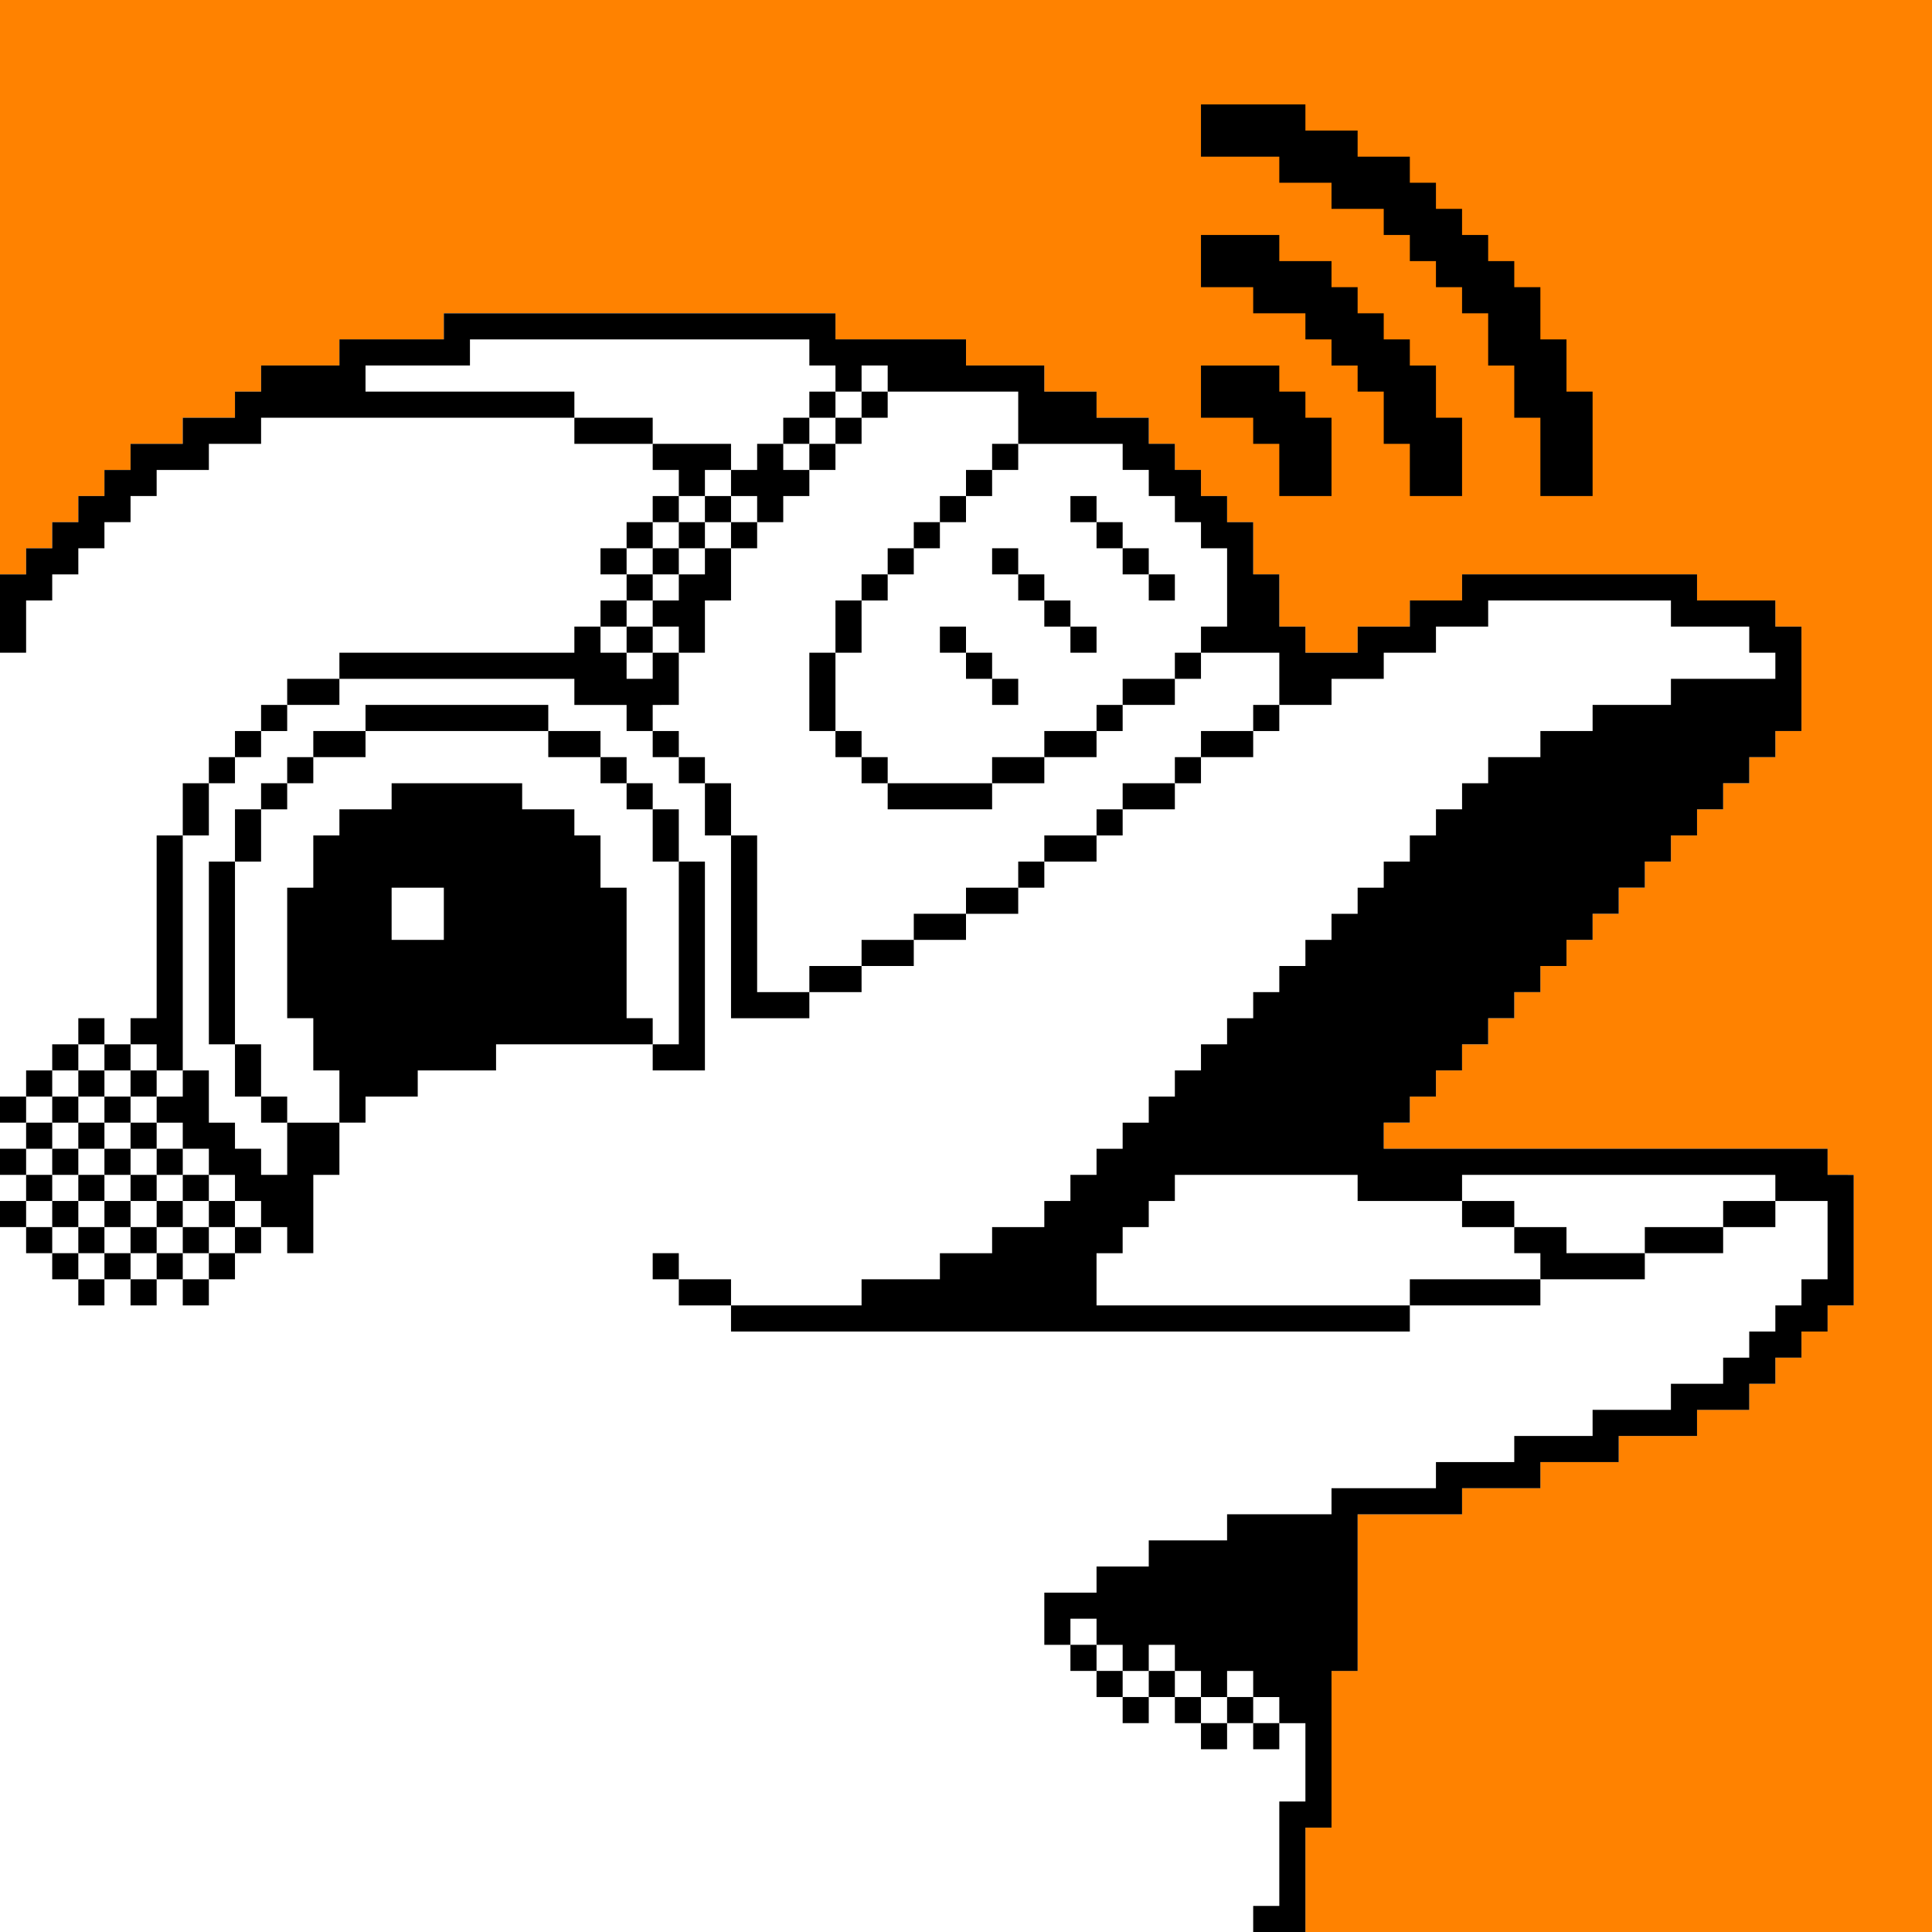 <?xml version="1.0" encoding="utf-8"?>
<!-- Generator: Adobe Illustrator 27.6.1, SVG Export Plug-In . SVG Version: 6.00 Build 0)  -->
<svg version="1.2" baseProfile="tiny-ps" id="Flipper_Devices"
	 xmlns="http://www.w3.org/2000/svg" xmlns:xlink="http://www.w3.org/1999/xlink" viewBox="0 0 74 74"
	 xml:space="preserve">
<title>Flipper Devices</title>
<rect fill="#FF8200" width="74" height="74"/>
<path fill="#FFFFFF" d="M50,70h1c0-1.95,0-4.05,0-6h1c0-1.95,0-4.05,0-6c1.25,0,2.75,0,4,0v-1c0.89,0,2.11,0,3,0v-1
	c0.89,0,2.11,0,3,0v-1c0.89,0,2.11,0,3,0v-1c0.5,0,1.5,0,2,0v-1h1v-1h1v-1h1v-1h1c0-1.6,0-3.4,0-5h-1v-1c-5.65,0-11.35,0-17,0v-1h1
	v-1h1v-1h1v-1h1v-1h1v-1h1v-1h1v-1h1v-1h1v-1h1v-1h1v-1h1v-1h1v-1h1v-1h1v-1h1c0-1.25,0-2.75,0-4h-1v-1c-0.89,0-2.11,0-3,0v-1
	c-2.97,0-6.03,0-9,0v1c-0.5,0-1.5,0-2,0v1c-0.5,0-1.5,0-2,0v1c-0.5,0-1.5,0-2,0v-1h-1c0-0.5,0-1.5,0-2h-1c0-0.5,0-1.5,0-2h-1v-1h-1
	v-1h-1v-1h-1v-1c-0.5,0-1.5,0-2,0v-1c-0.5,0-1.5,0-2,0v-1c-0.89,0-2.11,0-3,0v-1c-1.6,0-3.4,0-5,0v-1c-4.98,0-10.02,0-15,0v1
	c-1.25,0-2.75,0-4,0v1c-0.89,0-2.11,0-3,0v1H9v1c-0.5,0-1.5,0-2,0v1c-0.5,0-1.5,0-2,0v1H4v1H3v1H2v1H1v1H0v52h50c0-0.5,0-1.5,0-2
	C50,71.5,50,70.5,50,70z"/>
<g>
	<path d="M70,45v-1c-5.65,0-11.35,0-17,0v-1h1v-1h1v-1h1v-1h1v-1h1v-1h1v-1h1v-1h1v-1h1v-1h1v-1h1v-1h1v-1h1v-1h1v-1h1v-1h1
		c0-1.25,0-2.75,0-4h-1v-1c-0.89,0-2.11,0-3,0v-1c-2.97,0-6.03,0-9,0v1c-0.5,0-1.5,0-2,0v1c-0.5,0-1.5,0-2,0v1c-0.5,0-1.5,0-2,0v-1
		h-1c0-0.5,0-1.5,0-2h-1c0-0.5,0-1.5,0-2h-1v-1h-1v-1h-1v-1h-1v-1c-0.5,0-1.5,0-2,0v-1c-0.5,0-1.5,0-2,0v-1c-0.89,0-2.11,0-3,0v-1
		c-1.6,0-3.4,0-5,0v-1c-4.98,0-10.02,0-15,0v1c-1.25,0-2.75,0-4,0v1c-0.89,0-2.11,0-3,0v1H9v1c-0.5,0-1.5,0-2,0v1c-0.5,0-1.5,0-2,0
		v1H4v1H3v1H2v1H1v1H0c0,0.89,0,2.11,0,3h1c0-0.5,0-1.5,0-2h1v-1h1v-1h1v-1h1v-1h1v-1c0.5,0,1.5,0,2,0v-1c0.5,0,1.5,0,2,0v-1
		c3.97,0,8.03,0,12,0v-1c-2.63,0-5.37,0-8,0v-1c1.25,0,2.75,0,4,0v-1c4.31,0,8.69,0,13,0v1h1v1h1v-1h1v1c1.6,0,3.4,0,5,0
		c0,0.5,0,1.5,0,2c1.25,0,2.75,0,4,0v1h1v1h1v1h1v1h1c0,0.89,0,2.11,0,3h-1v1c0.89,0,2.11,0,3,0c0,0.5,0,1.5,0,2c0.5,0,1.5,0,2,0v-1
		c0.5,0,1.5,0,2,0v-1c0.5,0,1.5,0,2,0v-1c0.5,0,1.5,0,2,0v-1c2.29,0,4.71,0,7,0v1c0.89,0,2.11,0,3,0v1h1v1c-1.25,0-2.75,0-4,0v1
		c-0.89,0-2.11,0-3,0v1c-0.5,0-1.5,0-2,0v1c-0.5,0-1.5,0-2,0v1h-1v1h-1v1h-1v1h-1v1h-1v1h-1v1h-1v1h-1v1h-1v1h-1v1h-1v1h-1v1h-1v1
		h-1v1h-1v1h-1v1h-1v1c-0.5,0-1.5,0-2,0v1c-0.5,0-1.5,0-2,0v1c-0.89,0-2.11,0-3,0v1c-1.6,0-3.4,0-5,0v1c8.65,0,17.35,0,26,0v-1
		c-3.97,0-8.03,0-12,0c0-0.5,0-1.5,0-2h1v-1h1v-1h1v-1c2.29,0,4.71,0,7,0v1c1.25,0,2.75,0,4,0v-1c3.97,0,8.03,0,12,0v1
		c0.5,0,1.5,0,2,0c0,0.89,0,2.11,0,3h-1v1h-1v1h-1v1h-1v1c-0.5,0-1.5,0-2,0v1c-0.89,0-2.11,0-3,0v1c-0.89,0-2.11,0-3,0v1
		c-0.89,0-2.11,0-3,0v1c-1.25,0-2.75,0-4,0v1c-1.25,0-2.75,0-4,0v1c-0.89,0-2.11,0-3,0v1c-0.5,0-1.5,0-2,0v1c-0.5,0-1.5,0-2,0
		c0,0.5,0,1.5,0,2h1v-1h1v1h1v1h1v-1h1v1h1v1h1v-1h1v1h1v1h1c0,0.89,0,2.11,0,3h-1c0,1.25,0,2.75,0,4h-1v1c0.5,0,1.5,0,2,0
		c0-0.5,0-1.5,0-2c0-0.5,0-1.5,0-2h1c0-1.95,0-4.05,0-6h1c0-1.95,0-4.05,0-6c1.25,0,2.75,0,4,0v-1c0.89,0,2.11,0,3,0v-1
		c0.89,0,2.11,0,3,0v-1c0.89,0,2.11,0,3,0v-1c0.5,0,1.5,0,2,0v-1h1v-1h1v-1h1v-1h1c0-1.6,0-3.4,0-5H70z"/>
	<rect x="48" y="66" width="1" height="1"/>
	<rect x="46" y="66" width="1" height="1"/>
	<rect x="47" y="65" width="1" height="1"/>
	<rect x="45" y="65" width="1" height="1"/>
	<rect x="43" y="65" width="1" height="1"/>
	<rect x="44" y="64" width="1" height="1"/>
	<rect x="42" y="64" width="1" height="1"/>
	<rect x="41" y="63" width="1" height="1"/>
	<path d="M54,50c0.5,0,1.5,0,2,0c0.89,0,2.11,0,3,0v-1c-1.6,0-3.4,0-5,0V50z"/>
	<path d="M27,49h-1v1c0.5,0,1.5,0,2,0v-1H27z"/>
	<rect x="7" y="49" width="1" height="1"/>
	<rect x="5" y="49" width="1" height="1"/>
	<rect x="3" y="49" width="1" height="1"/>
	<path d="M60,48v-1c-0.5,0-1.5,0-2,0v1h1v1c1.25,0,2.75,0,4,0v-1c-0.5,0-1.5,0-2,0H60z"/>
	<rect x="25" y="48" width="1" height="1"/>
	<rect x="8" y="48" width="1" height="1"/>
	<rect x="6" y="48" width="1" height="1"/>
	<rect x="4" y="48" width="1" height="1"/>
	<rect x="2" y="48" width="1" height="1"/>
	<path d="M63,47v1c0.89,0,2.11,0,3,0v-1c-0.5,0-1.5,0-2,0H63z"/>
	<rect x="9" y="47" width="1" height="1"/>
	<rect x="7" y="47" width="1" height="1"/>
	<rect x="5" y="47" width="1" height="1"/>
	<rect x="3" y="47" width="1" height="1"/>
	<rect x="1" y="47" width="1" height="1"/>
	<path d="M66,47c0.5,0,1.5,0,2,0v-1c-0.5,0-1.5,0-2,0V47z"/>
	<path d="M57,47h1v-1c-0.5,0-1.5,0-2,0v1H57z"/>
	<rect x="8" y="46" width="1" height="1"/>
	<rect x="6" y="46" width="1" height="1"/>
	<rect x="4" y="46" width="1" height="1"/>
	<rect x="2" y="46" width="1" height="1"/>
	<rect y="46" width="1" height="1"/>
	<rect x="7" y="45" width="1" height="1"/>
	<rect x="5" y="45" width="1" height="1"/>
	<rect x="3" y="45" width="1" height="1"/>
	<rect x="1" y="45" width="1" height="1"/>
	<rect x="6" y="44" width="1" height="1"/>
	<rect x="4" y="44" width="1" height="1"/>
	<rect x="2" y="44" width="1" height="1"/>
	<rect y="44" width="1" height="1"/>
	<rect x="5" y="43" width="1" height="1"/>
	<rect x="3" y="43" width="1" height="1"/>
	<rect x="1" y="43" width="1" height="1"/>
	<rect x="10" y="42" width="1" height="1"/>
	<path d="M6,42v1h1v1h1v1h1v1h1v1h1v1h1c0-0.89,0-2.11,0-3h1c0-0.5,0-1.5,0-2c-0.5,0-1.5,0-2,0c0,0.5,0,1.5,0,2h-1v-1H9v-1H8
		c0-0.5,0-1.5,0-2H7v1H6z"/>
	<rect x="4" y="42" width="1" height="1"/>
	<rect x="2" y="42" width="1" height="1"/>
	<rect y="42" width="1" height="1"/>
	<rect x="5" y="41" width="1" height="1"/>
	<rect x="3" y="41" width="1" height="1"/>
	<rect x="1" y="41" width="1" height="1"/>
	<path d="M9,40c0,0.5,0,1.5,0,2h1c0-0.5,0-1.5,0-2H9z"/>
	<rect x="4" y="40" width="1" height="1"/>
	<rect x="2" y="40" width="1" height="1"/>
	<path d="M24,39c0-1.6,0-3.4,0-5h-1c0-0.5,0-1.5,0-2h-1v-1c-0.5,0-1.5,0-2,0v-1c-1.6,0-3.4,0-5,0v1c-0.5,0-1.5,0-2,0v1h-1
		c0,0.5,0,1.5,0,2h-1c0,1.6,0,3.4,0,5h1c0,0.5,0,1.5,0,2h1c0,0.5,0,1.5,0,2h1v-1c0.5,0,1.5,0,2,0v-1c0.89,0,2.11,0,3,0v-1
		c1.95,0,4.05,0,6,0v-1H24z M17,36c-0.5,0-1.5,0-2,0v-1v-1c0.5,0,1.5,0,2,0C17,34.5,17,35.5,17,36z"/>
	<rect x="3" y="39" width="1" height="1"/>
	<path d="M29,32h-1c0,2.29,0,4.71,0,7c0.89,0,2.11,0,3,0v-1c-0.5,0-1.5,0-2,0C29,36.05,29,33.95,29,32z"/>
	<path d="M9,33H8c0,2.29,0,4.71,0,7h1c0-0.5,0-1.5,0-2C9,36.4,9,34.6,9,33z"/>
	<path d="M31,38c0.5,0,1.5,0,2,0v-1c-0.5,0-1.5,0-2,0V38z"/>
	<path d="M33,37c0.5,0,1.5,0,2,0v-1c-0.5,0-1.5,0-2,0V37z"/>
	<path d="M35,36c0.5,0,1.5,0,2,0v-1c-0.5,0-1.5,0-2,0V36z"/>
	<path d="M37,35c0.5,0,1.5,0,2,0v-1c-0.5,0-1.5,0-2,0V35z"/>
	<path d="M26,40h-1v1c0.5,0,1.5,0,2,0c0-2.63,0-5.37,0-8h-1c0,0.5,0,1.5,0,2C26,36.6,26,38.4,26,40z"/>
	<rect x="39" y="33" width="1" height="1"/>
	<path d="M40,33c0.5,0,1.5,0,2,0v-1c-0.5,0-1.5,0-2,0V33z"/>
	<path d="M26,33c0-0.5,0-1.5,0-2h-1c0,0.5,0,1.5,0,2H26z"/>
	<path d="M10,32v-1H9c0,0.5,0,1.5,0,2h1V32z"/>
	<path d="M6,33c0,1.95,0,4.05,0,6H5v1h1v1h1c0-2.97,0-6.03,0-9H6V33z"/>
	<rect x="42" y="31" width="1" height="1"/>
	<path d="M43,31c0.5,0,1.5,0,2,0v-1c-0.5,0-1.5,0-2,0V31z"/>
	<path d="M34,30v1c1.25,0,2.75,0,4,0v-1c-0.5,0-1.5,0-2,0C35.5,30,34.5,30,34,30z"/>
	<path d="M27,30c0,0.5,0,1.5,0,2h1c0-0.5,0-1.5,0-2H27z"/>
	<rect x="24" y="30" width="1" height="1"/>
	<rect x="10" y="30" width="1" height="1"/>
	<path d="M7,31v1h1c0-0.5,0-1.5,0-2H7V31z"/>
	<rect x="45" y="29" width="1" height="1"/>
	<path d="M38,30c0.5,0,1.5,0,2,0v-1c-0.5,0-1.5,0-2,0V30z"/>
	<rect x="33" y="29" width="1" height="1"/>
	<rect x="26" y="29" width="1" height="1"/>
	<rect x="23" y="29" width="1" height="1"/>
	<rect x="11" y="29" width="1" height="1"/>
	<rect x="8" y="29" width="1" height="1"/>
	<path d="M46,29c0.5,0,1.5,0,2,0v-1c-0.5,0-1.5,0-2,0V29z"/>
	<path d="M40,29c0.5,0,1.5,0,2,0v-1c-0.5,0-1.5,0-2,0V29z"/>
	<rect x="32" y="28" width="1" height="1"/>
	<rect x="25" y="28" width="1" height="1"/>
	<path d="M22,29h1v-1c-0.5,0-1.5,0-2,0v1H22z"/>
	<path d="M14,28c-0.5,0-1.5,0-2,0v1c0.5,0,1.5,0,2,0V28z"/>
	<rect x="9" y="28" width="1" height="1"/>
	<rect x="48" y="27" width="1" height="1"/>
	<rect x="42" y="27" width="1" height="1"/>
	<path d="M21,28v-1c-2.29,0-4.71,0-7,0v1c0.5,0,1.5,0,2,0C17.6,28,19.4,28,21,28z"/>
	<rect x="10" y="27" width="1" height="1"/>
	<path d="M43,27c0.5,0,1.5,0,2,0v-1c-0.5,0-1.5,0-2,0V27z"/>
	<rect x="38" y="26" width="1" height="1"/>
	<path d="M32,25h-1c0,0.89,0,2.11,0,3h1c0-0.5,0-1.5,0-2V25z"/>
	<path d="M26,27c0-0.5,0-1.5,0-2h-1v1h-1v-1h-1v-1h-1v1c-2.97,0-6.03,0-9,0v1c2.97,0,6.03,0,9,0v1c0.5,0,1.5,0,2,0v1h1v-1H26z"/>
	<path d="M11,27c0.5,0,1.5,0,2,0v-1c-0.5,0-1.5,0-2,0V27z"/>
	<rect x="45" y="25" width="1" height="1"/>
	<rect x="37" y="25" width="1" height="1"/>
	<rect x="41" y="24" width="1" height="1"/>
	<rect x="36" y="24" width="1" height="1"/>
	<path d="M33,24v-1h-1c0,0.5,0,1.5,0,2h1V24z"/>
	<rect x="24" y="24" width="1" height="1"/>
	<rect x="40" y="23" width="1" height="1"/>
	<rect x="23" y="23" width="1" height="1"/>
	<rect x="44" y="22" width="1" height="1"/>
	<rect x="39" y="22" width="1" height="1"/>
	<rect x="33" y="22" width="1" height="1"/>
	<rect x="24" y="22" width="1" height="1"/>
	<rect x="43" y="21" width="1" height="1"/>
	<rect x="38" y="21" width="1" height="1"/>
	<rect x="34" y="21" width="1" height="1"/>
	<path d="M27,22h-1v1h-1v1h1v1h1c0-0.5,0-1.5,0-2h1c0-0.5,0-1.5,0-2h-1V22z"/>
	<rect x="25" y="21" width="1" height="1"/>
	<rect x="23" y="21" width="1" height="1"/>
	<rect x="42" y="20" width="1" height="1"/>
	<rect x="35" y="20" width="1" height="1"/>
	<rect x="28" y="20" width="1" height="1"/>
	<rect x="26" y="20" width="1" height="1"/>
	<rect x="24" y="20" width="1" height="1"/>
	<rect x="41" y="19" width="1" height="1"/>
	<rect x="36" y="19" width="1" height="1"/>
	<rect x="27" y="19" width="1" height="1"/>
	<rect x="25" y="19" width="1" height="1"/>
	<path d="M49,7c0.5,0,1.5,0,2,0v1c0.5,0,1.5,0,2,0v1h1v1h1v1h1v1h1c0,0.5,0,1.5,0,2h1c0,0.5,0,1.5,0,2h1c0,0.89,0,2.11,0,3
		c0.5,0,1.5,0,2,0c0-1.25,0-2.75,0-4h-1c0-0.5,0-1.5,0-2h-1c0-0.5,0-1.5,0-2h-1v-1h-1V9h-1V8h-1V7h-1V6c-0.5,0-1.5,0-2,0V5
		c-0.5,0-1.5,0-2,0V4c-1.25,0-2.75,0-4,0c0,0.5,0,1.5,0,2c0.89,0,2.11,0,3,0V7z"/>
	<path d="M48,12c0.5,0,1.5,0,2,0v1h1v1h1v1h1c0,0.5,0,1.5,0,2h1c0,0.5,0,1.5,0,2c0.5,0,1.5,0,2,0c0-0.89,0-2.11,0-3h-1
		c0-0.5,0-1.5,0-2h-1v-1h-1v-1h-1v-1h-1v-1c-0.5,0-1.5,0-2,0V9c-0.89,0-2.11,0-3,0c0,0.5,0,1.5,0,2c0.5,0,1.5,0,2,0V12z"/>
	<path d="M48,17h1c0,0.5,0,1.5,0,2c0.5,0,1.5,0,2,0c0-0.89,0-2.11,0-3h-1v-1h-1v-1c-0.89,0-2.11,0-3,0c0,0.5,0,1.5,0,2
		c0.5,0,1.5,0,2,0V17z"/>
	<rect x="37" y="18" width="1" height="1"/>
	<polygon points="30,17 29,17 29,18 28,18 28,19 29,19 29,20 30,20 30,19 31,19 31,18 30,18 	"/>
	<path d="M27,18h1v-1c-0.89,0-2.11,0-3,0v1h1v1h1V18z"/>
	<rect x="38" y="17" width="1" height="1"/>
	<rect x="31" y="17" width="1" height="1"/>
	<rect x="32" y="16" width="1" height="1"/>
	<rect x="30" y="16" width="1" height="1"/>
	<path d="M22,16v1h1c0.5,0,1.5,0,2,0v-1C24.11,16,22.89,16,22,16z"/>
	<rect x="33" y="15" width="1" height="1"/>
	<rect x="31" y="15" width="1" height="1"/>
</g>
</svg>

